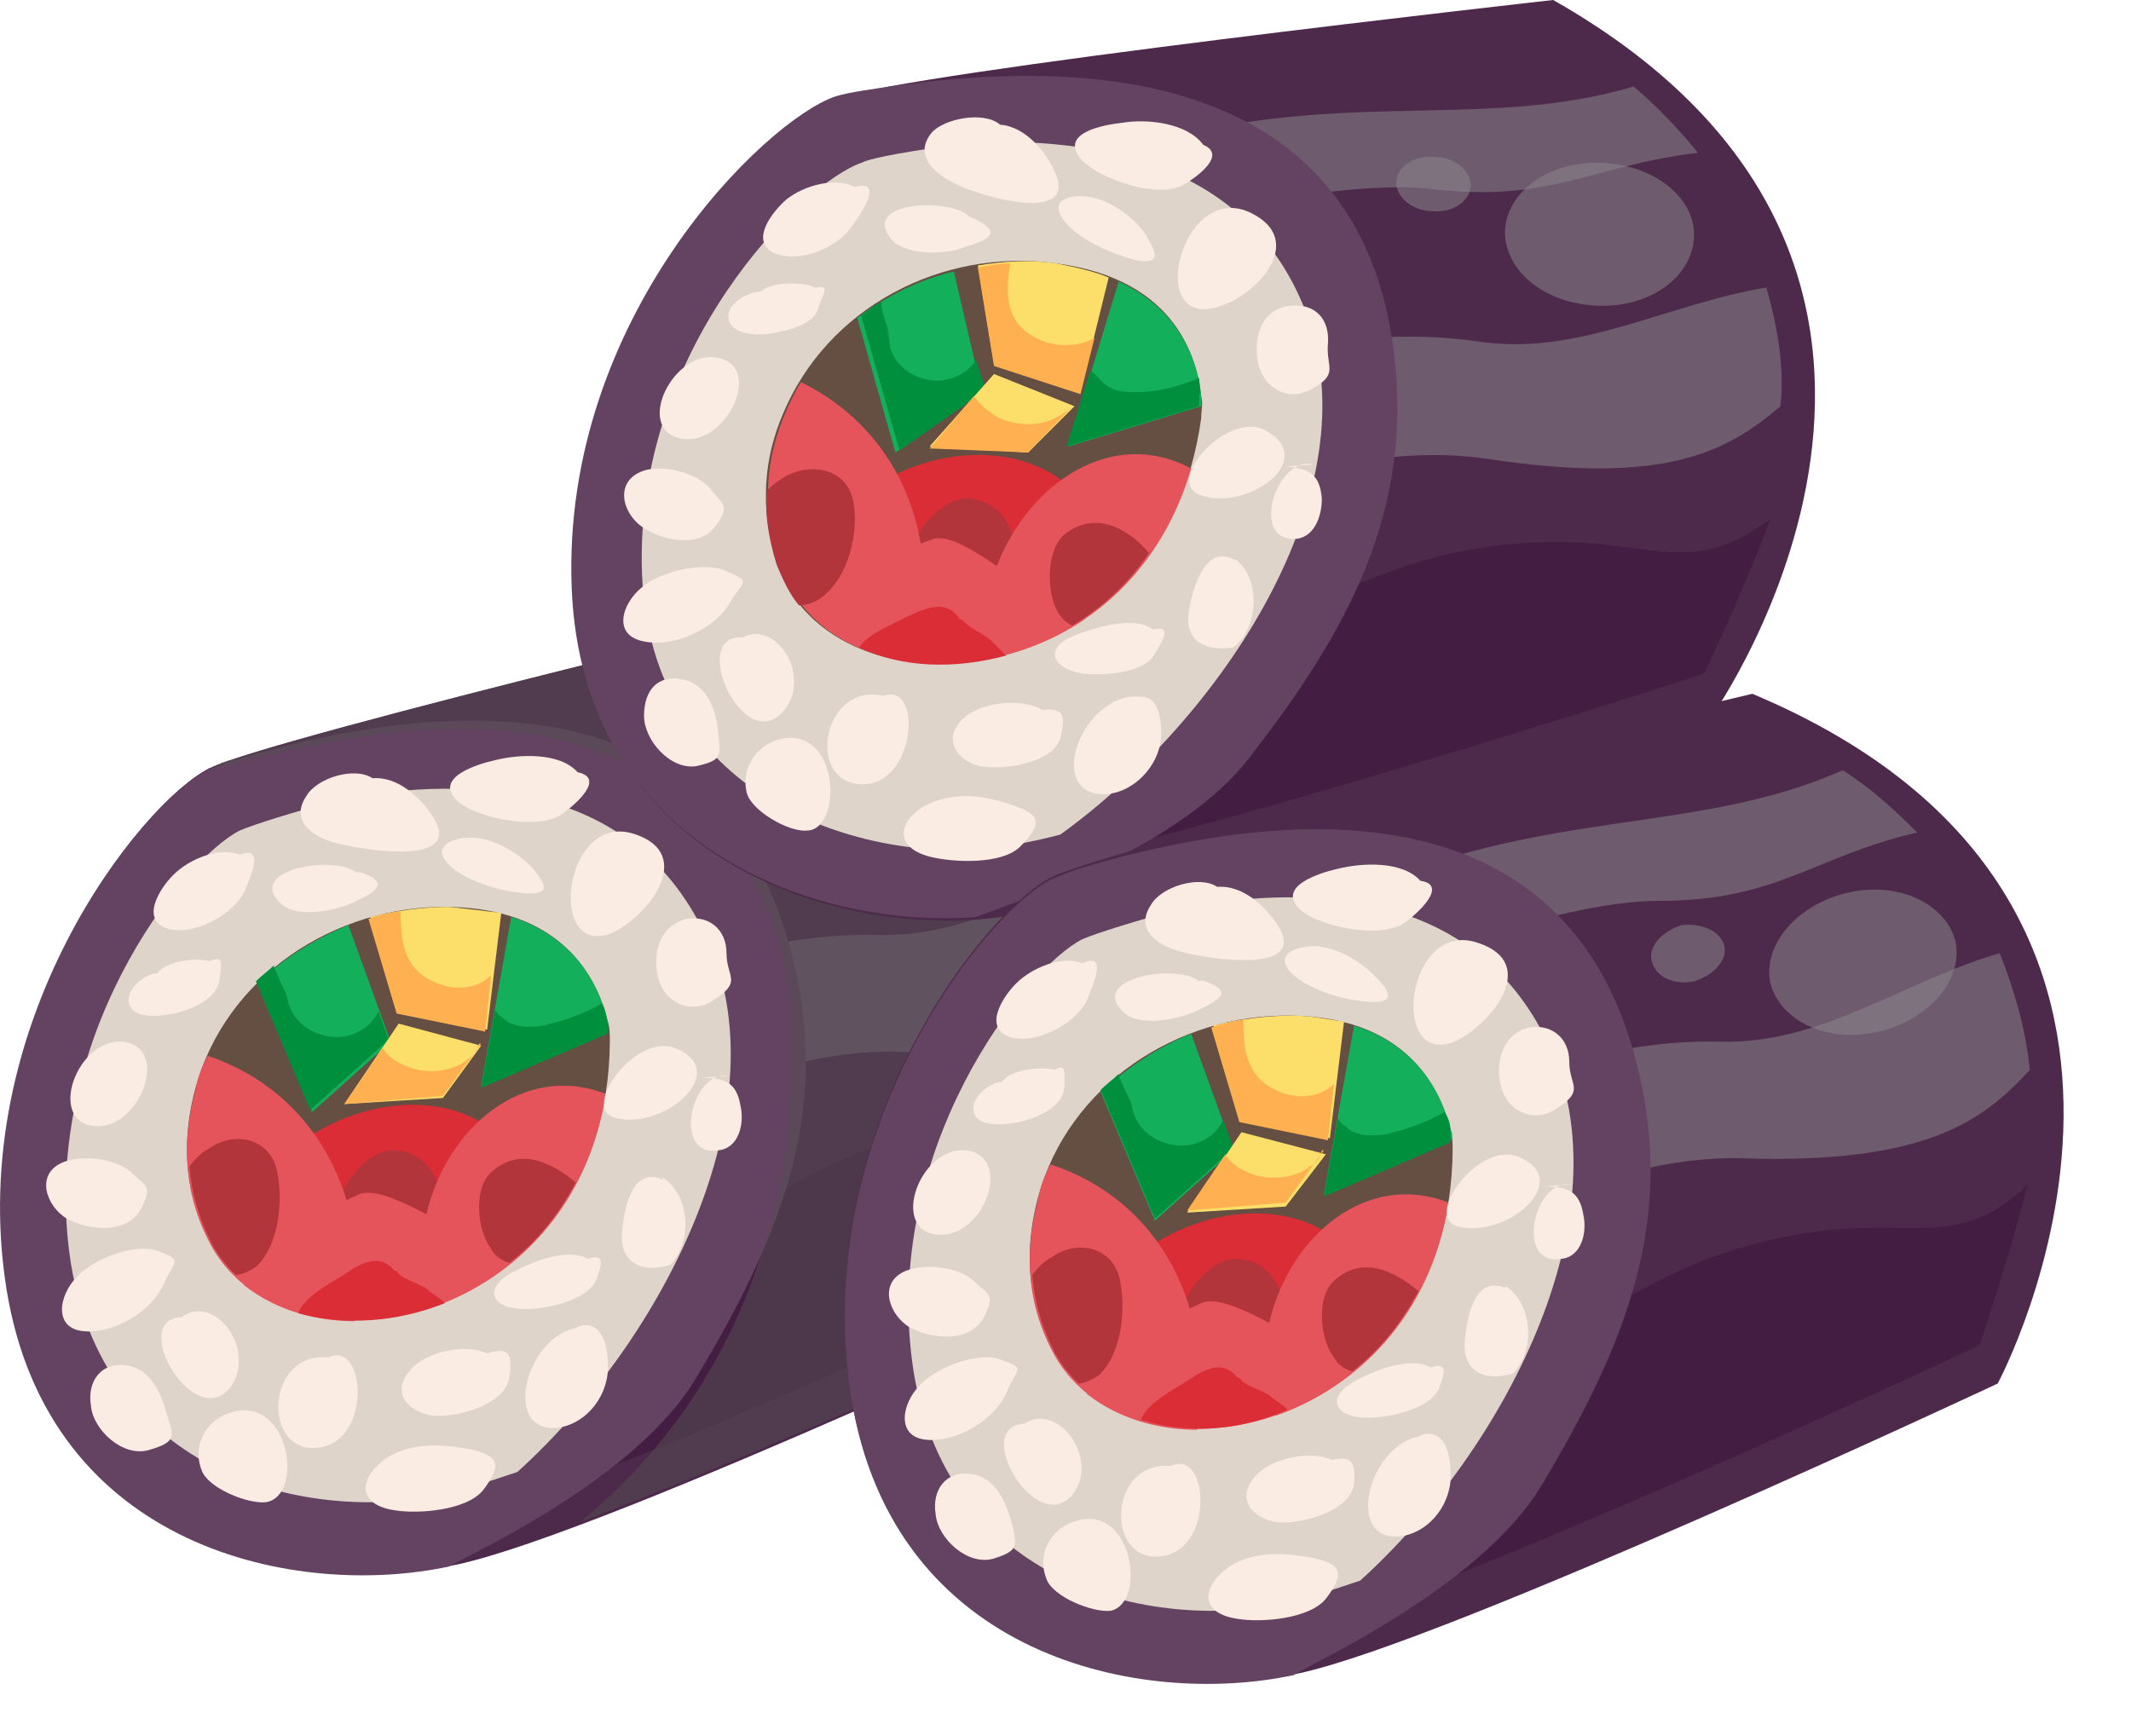 <svg width="27" height="22" viewBox="0 0 27 22" fill="none" xmlns="http://www.w3.org/2000/svg">
<path d="M11.524 7.416C11.524 7.416 3.496 9.327 2.655 9.735C1.814 10.143 -0.428 12.946 0.107 16.31C0.642 19.674 3.879 20.235 5.79 19.827C7.701 19.419 14.633 16.157 14.633 16.157C14.633 16.157 17.895 10.092 11.524 7.416Z" fill="#4D294B"/>
<path opacity="0.55" d="M14.659 10.729C13.435 11.086 12.416 11.876 11.142 11.85C9.256 11.799 7.727 12.691 6.07 13.15V14.73C7.88 14.45 9.562 13.277 11.396 13.328C13.741 13.405 14.455 12.844 15.041 12.207C14.99 11.723 14.862 11.213 14.659 10.729Z" fill="#8B868A"/>
<path opacity="0.5" d="M11.091 14.526C9.893 14.934 7.574 16.565 6.325 16.973C6.3 17.176 6.274 17.406 6.249 17.61V19.139C8.746 18.323 14.404 15.673 14.404 15.673C14.404 15.673 14.76 14.628 15.015 13.634C13.919 14.679 13.359 13.761 11.091 14.526Z" fill="#3C153A"/>
<path opacity="0.55" d="M12.671 8.384C10.785 9.225 8.797 8.843 6.402 9.99C6.3 10.041 6.198 10.041 6.096 10.092V11.188C7.294 10.729 9.205 10.041 10.326 10.041C11.855 10.041 12.289 9.48 13.614 9.174C13.308 8.868 13.002 8.614 12.671 8.384Z" fill="#8B868A"/>
<path d="M8.823 17.457C9.893 15.673 10.53 14.093 10.046 12.156C9.052 8.028 4.516 9.174 2.961 9.633C2.808 9.684 2.706 9.735 2.63 9.76C1.789 10.168 -0.454 12.972 0.082 16.335C0.617 19.648 3.777 20.26 5.688 19.852C5.892 19.725 8.058 18.756 8.823 17.457Z" fill="#634361"/>
<path d="M8.874 11.723C7.931 9.913 5.968 9.837 4.363 10.117C3.7 10.296 3.216 10.448 3.038 10.525C2.324 10.882 0.464 13.201 0.897 16.004C1.356 18.807 4.057 19.292 5.637 18.935C5.866 18.884 6.172 18.782 6.555 18.654C8.415 16.973 10.02 13.889 8.874 11.723Z" fill="#DED4CA"/>
<path d="M7.701 12.946C7.599 12.538 7.243 11.519 5.688 11.493C4.235 11.468 2.859 12.385 2.477 13.787C2.324 14.348 2.299 15.01 2.63 15.673C3.598 17.661 7.701 16.794 7.727 13.201C7.727 13.124 7.727 13.022 7.701 12.946Z" fill="#654F42"/>
<path d="M6.682 14.883C6.223 13.863 4.949 13.787 4.006 14.348C3.573 14.552 3.369 14.883 3.216 15.24C4.21 15.724 5.51 15.749 6.682 14.883Z" fill="#DA2D36"/>
<path d="M5.637 15.418C5.612 15.01 5.433 14.577 4.975 14.577C4.669 14.577 4.337 14.985 4.286 15.265C4.261 15.367 4.286 15.469 4.312 15.571C4.72 15.596 5.178 15.571 5.637 15.418Z" fill="#B1353B"/>
<path d="M2.63 13.379C2.553 13.532 2.502 13.659 2.477 13.812C2.324 14.373 2.299 15.036 2.63 15.698C2.961 16.386 3.7 16.743 4.49 16.743C4.72 15.214 4.006 13.838 2.63 13.379Z" fill="#E6545B"/>
<path d="M6.121 15.775C5.79 15.647 4.873 14.985 4.541 15.138C4.057 15.367 3.955 15.393 3.598 15.775C3.446 15.953 3.267 16.131 3.089 16.284C3.955 16.973 5.484 16.871 6.529 15.953C6.402 15.902 6.249 15.826 6.121 15.775Z" fill="#E6545B"/>
<path d="M7.676 13.863C6.631 13.456 5.663 14.297 5.408 15.367C5.255 15.826 5.331 16.183 5.484 16.565C6.504 16.208 7.447 15.316 7.676 13.863Z" fill="#E6545B"/>
<path d="M5.484 10.347C5.331 10.117 5.051 9.837 4.72 9.862C4.49 9.709 4.006 9.862 3.879 10.092C3.675 10.398 3.955 10.601 4.236 10.678C4.618 10.78 5.892 10.984 5.484 10.347Z" fill="#FAECE2"/>
<path d="M7.319 9.786C7.09 9.531 6.58 9.557 6.274 9.633C6.045 9.684 5.459 9.862 5.815 10.168C6.07 10.372 6.809 10.525 7.115 10.321C7.294 10.194 7.676 9.862 7.319 9.786Z" fill="#FAECE2"/>
<path d="M6.733 10.984C6.58 10.831 6.351 10.678 6.096 10.627C5.866 10.576 5.408 10.678 5.688 10.958C5.892 11.162 6.325 11.29 6.605 11.315C7.064 11.366 6.86 11.137 6.733 10.984Z" fill="#FAECE2"/>
<path d="M8.058 10.576C7.141 10.245 6.911 12.156 7.752 11.825C8.237 11.595 8.797 10.831 8.058 10.576Z" fill="#FAECE2"/>
<path d="M9.205 12.079C9.205 11.774 8.976 11.595 8.695 11.646C8.364 11.723 8.262 12.079 8.338 12.385C8.415 12.717 8.772 12.87 9.052 12.666C9.409 12.436 9.205 12.385 9.205 12.079Z" fill="#FAECE2"/>
<path d="M4.592 11.06C4.567 11.06 4.541 11.035 4.516 11.06C4.261 10.831 3.114 11.009 3.547 11.442C3.751 11.646 4.236 11.544 4.465 11.442C4.796 11.29 4.924 11.188 4.592 11.06Z" fill="#FAECE2"/>
<path d="M3.038 10.831C2.783 10.729 2.401 10.882 2.197 11.086C2.018 11.264 1.763 11.672 2.146 11.774C2.477 11.85 2.936 11.595 3.089 11.315C3.165 11.137 3.369 10.703 3.038 10.831Z" fill="#FAECE2"/>
<path d="M2.655 12.181C2.477 12.13 2.095 12.181 1.993 12.334C1.84 12.334 1.585 12.538 1.636 12.717C1.687 12.946 2.146 12.87 2.299 12.819C2.477 12.768 2.757 12.64 2.783 12.411C2.808 12.181 2.834 12.105 2.655 12.181Z" fill="#FAECE2"/>
<path d="M1.56 13.201C0.973 13.15 0.591 14.22 1.203 14.271C1.763 14.322 2.171 13.277 1.56 13.201Z" fill="#FAECE2"/>
<path d="M8.542 13.277C8.033 13.099 7.345 14.067 7.803 14.169C8.44 14.322 9.281 13.558 8.542 13.277Z" fill="#FAECE2"/>
<path d="M9.23 13.634C8.746 13.558 8.517 14.679 9.103 14.577C9.358 14.552 9.434 14.246 9.383 14.016C9.332 13.71 9.179 13.659 8.874 13.659L9.23 13.634Z" fill="#FAECE2"/>
<path d="M8.364 14.934C7.982 14.806 7.905 15.367 7.88 15.622C7.854 16.03 8.16 16.131 8.491 16.03C8.772 15.749 8.746 15.163 8.415 14.934C8.364 14.883 8.44 14.985 8.364 14.934Z" fill="#FAECE2"/>
<path d="M7.446 15.953C7.192 15.8 6.707 16.004 6.478 16.131C6.121 16.335 6.223 16.59 6.656 16.59C6.911 16.59 7.421 16.488 7.548 16.233C7.625 16.03 7.676 15.877 7.446 15.953Z" fill="#FAECE2"/>
<path d="M7.472 16.82C6.707 16.743 6.3 18.17 7.064 18.094C7.446 18.043 7.727 17.661 7.701 17.278C7.701 16.922 7.523 16.59 7.115 16.947L7.472 16.82Z" fill="#FAECE2"/>
<path d="M6.172 17.151C5.892 17.023 5.408 17.125 5.204 17.355C4.949 17.635 5.153 17.89 5.484 17.941C5.765 17.966 6.402 17.814 6.453 17.457C6.504 17.125 6.427 17.074 6.172 17.151Z" fill="#FAECE2"/>
<path d="M4.159 17.202C3.369 17.125 3.318 18.4 4.006 18.349C4.72 18.298 4.643 16.973 4.159 17.202Z" fill="#FAECE2"/>
<path d="M5.994 18.374C5.612 18.298 5.229 18.272 4.898 18.476C4.567 18.705 4.49 19.062 5 19.139C5.306 19.19 5.917 19.139 6.121 18.884C6.376 18.552 6.3 18.451 5.994 18.374Z" fill="#FAECE2"/>
<path d="M2.961 17.89C2.63 17.966 2.426 18.298 2.554 18.629C2.63 18.858 3.14 19.062 3.369 19.037C3.853 18.96 3.675 17.712 2.961 17.89Z" fill="#FAECE2"/>
<path d="M2.299 16.692C1.611 16.718 2.477 18.196 2.936 17.559C3.242 17.074 2.706 16.386 2.299 16.692Z" fill="#FAECE2"/>
<path d="M1.993 15.851C1.712 15.749 1.177 15.953 0.973 16.183C0.744 16.412 0.668 16.845 1.075 16.871C1.458 16.896 1.916 16.616 2.069 16.284C2.197 15.979 2.35 15.979 1.993 15.851Z" fill="#FAECE2"/>
<path d="M1.662 14.857C1.458 14.679 1.05 14.628 0.795 14.73C0.438 14.883 0.591 15.29 0.846 15.443C1.126 15.596 1.611 15.647 1.789 15.316C1.942 15.01 1.84 15.036 1.662 14.857Z" fill="#FAECE2"/>
<path d="M2.12 17.941C2.044 17.661 1.916 17.355 1.611 17.304C1.279 17.253 1.101 17.508 1.152 17.814C1.177 18.119 1.56 18.476 1.891 18.374C2.248 18.272 2.197 18.196 2.12 17.941Z" fill="#FAECE2"/>
<path d="M7.294 14.985C6.988 14.73 6.58 14.526 6.223 14.857C5.994 15.061 6.045 15.596 6.223 15.826C6.274 15.928 6.376 15.979 6.453 16.004C6.784 15.749 7.064 15.418 7.294 14.985Z" fill="#B1353B"/>
<path d="M5.637 16.514C5.561 16.437 5.459 16.386 5.408 16.335C5.306 16.259 5.076 16.208 5.025 16.106H5C4.796 15.851 4.541 16.03 4.312 16.183C4.184 16.259 3.853 16.437 3.777 16.641C4.337 16.794 5 16.769 5.637 16.514Z" fill="#DA2D36"/>
<path d="M3.496 14.781C3.369 14.399 2.936 14.348 2.655 14.552C2.554 14.602 2.477 14.679 2.401 14.781C2.426 15.087 2.503 15.393 2.655 15.698C2.732 15.877 2.859 16.03 2.987 16.157C3.063 16.157 3.165 16.106 3.242 16.055C3.547 15.775 3.598 15.163 3.496 14.781Z" fill="#B1353B"/>
<path d="M3.267 12.462L3.955 14.093L4.949 13.201L4.414 11.723C3.981 11.901 3.573 12.156 3.267 12.462Z" fill="#13AF5B"/>
<path d="M4.796 12.819C4.72 12.972 4.592 13.073 4.414 13.124C4.108 13.201 3.726 13.022 3.649 12.691C3.649 12.666 3.598 12.538 3.649 12.64C3.624 12.615 3.624 12.564 3.598 12.538C3.547 12.436 3.522 12.36 3.471 12.258V12.232C3.394 12.309 3.318 12.36 3.242 12.436L3.93 14.067L4.924 13.175L4.796 12.819Z" fill="#00903D"/>
<path d="M7.701 12.946C7.625 12.615 7.37 11.901 6.478 11.621L6.096 13.761L7.701 13.073C7.701 13.022 7.701 12.997 7.701 12.946Z" fill="#13AF5B"/>
<path d="M7.625 12.717C7.396 12.844 7.141 12.946 6.86 12.997C6.988 12.972 6.937 12.997 6.886 12.997C6.733 13.022 6.555 13.022 6.427 12.946C6.376 12.895 6.3 12.87 6.274 12.793L6.096 13.787L7.701 13.099C7.701 13.048 7.701 13.022 7.701 12.972C7.676 12.87 7.676 12.793 7.625 12.717Z" fill="#00903D"/>
<path d="M5.051 12.972L4.363 13.991L5.612 13.914L6.096 13.252L5.051 12.972Z" fill="#FBDF6A"/>
<path d="M5.688 11.493C5.357 11.493 5 11.544 4.694 11.621L5.051 12.819L6.172 13.048L6.351 11.57C6.147 11.544 5.943 11.519 5.688 11.493Z" fill="#FBDF6A"/>
<path d="M5.917 13.43C5.739 13.583 5.408 13.609 5.204 13.532C5.051 13.481 4.923 13.405 4.847 13.277L4.363 13.991L5.612 13.889L6.096 13.226H6.07C6.045 13.303 5.994 13.379 5.917 13.43Z" fill="#FFB152"/>
<path d="M5.484 12.436C5.102 12.258 5.076 11.901 5.076 11.544C4.949 11.57 4.796 11.595 4.669 11.646L5.025 12.844L6.147 13.073L6.223 12.36C6.045 12.538 5.739 12.564 5.484 12.436Z" fill="#FFB152"/>
<path opacity="0.55" d="M13.665 10.194C13.716 10.703 13.206 11.137 12.543 11.188C11.881 11.239 11.32 10.882 11.269 10.398C11.218 9.888 11.728 9.455 12.39 9.404C13.053 9.327 13.614 9.684 13.665 10.194Z" fill="#8B868A"/>
<path opacity="0.55" d="M10.759 9.888C10.785 10.092 10.581 10.27 10.326 10.27C10.071 10.296 9.842 10.143 9.816 9.964C9.791 9.76 9.995 9.582 10.25 9.582C10.505 9.557 10.734 9.684 10.759 9.888Z" fill="#8B868A"/>
<path opacity="0.55" d="M11.524 7.416C11.524 7.416 4.72 9.047 2.987 9.608C2.936 9.633 2.885 9.633 2.834 9.659C2.808 9.659 2.808 9.659 2.783 9.684C2.757 9.684 2.757 9.684 2.732 9.709C2.706 9.735 2.681 9.735 2.655 9.735C2.63 9.735 2.63 9.76 2.604 9.76C4.185 9.378 5.816 8.97 7.37 9.455C8.976 9.964 9.969 11.29 10.02 12.972C10.122 15.622 9.128 17.839 7.345 19.292C10.097 18.247 14.608 16.157 14.608 16.157C14.608 16.157 17.895 10.092 11.524 7.416Z" fill="#544D53"/>
<path d="M19.679 0C19.679 0 11.473 0.917 10.607 1.249C9.715 1.555 7.141 4.052 7.268 7.467C7.396 10.882 10.53 11.825 12.467 11.646C14.404 11.468 21.692 9.072 21.692 9.072C21.692 9.072 25.693 3.415 19.679 0Z" fill="#4D294B"/>
<path opacity="0.55" d="M22.38 3.644C21.132 3.848 20.01 4.511 18.762 4.332C16.901 4.052 15.27 4.74 13.563 4.995L13.359 6.575C15.194 6.498 17.003 5.556 18.812 5.81C21.132 6.167 21.896 5.708 22.559 5.148C22.61 4.689 22.533 4.179 22.38 3.644Z" fill="#8B868A"/>
<path opacity="0.5" d="M18.405 7.008C17.156 7.263 14.659 8.614 13.384 8.868C13.333 9.072 13.282 9.276 13.231 9.48L13.053 10.984C15.627 10.474 21.59 8.537 21.59 8.537C21.59 8.537 22.074 7.543 22.431 6.575C21.182 7.518 20.749 6.524 18.405 7.008Z" fill="#3C153A"/>
<path opacity="0.55" d="M20.698 1.096C18.736 1.682 16.799 1.07 14.276 1.911C14.174 1.937 14.047 1.937 13.945 1.962L13.818 3.033C15.066 2.727 17.029 2.268 18.15 2.396C19.653 2.574 20.189 2.09 21.514 1.937C21.284 1.656 21.029 1.376 20.698 1.096Z" fill="#8B868A"/>
<path d="M15.805 9.633C17.079 8.002 17.895 6.498 17.666 4.511C17.181 0.28 12.543 0.892 10.938 1.147C10.785 1.172 10.658 1.198 10.581 1.223C9.689 1.529 7.115 4.027 7.243 7.441C7.37 10.805 10.428 11.774 12.365 11.621C12.594 11.519 14.862 10.831 15.805 9.633Z" fill="#634361"/>
<path d="M16.544 3.95C15.805 2.039 13.868 1.733 12.263 1.809C11.575 1.911 11.065 1.988 10.912 2.064C10.173 2.319 8.033 4.409 8.134 7.263C8.236 10.092 10.861 10.907 12.492 10.754C12.722 10.729 13.053 10.678 13.435 10.576C15.448 9.123 17.411 6.244 16.544 3.95Z" fill="#DED4CA"/>
<path d="M15.219 5.02C15.168 4.587 14.939 3.542 13.384 3.338C11.932 3.135 10.479 3.899 9.918 5.25C9.689 5.785 9.613 6.422 9.842 7.136C10.556 9.225 14.735 8.843 15.219 5.301C15.219 5.199 15.245 5.122 15.219 5.02Z" fill="#654F42"/>
<path d="M13.97 6.83C13.639 5.759 12.39 5.53 11.397 5.989C10.963 6.142 10.709 6.448 10.505 6.779C11.422 7.365 12.722 7.543 13.97 6.83Z" fill="#DA2D36"/>
<path d="M12.875 7.238C12.9 6.83 12.773 6.397 12.314 6.32C12.008 6.269 11.651 6.651 11.549 6.932C11.524 7.034 11.524 7.136 11.549 7.238C11.957 7.314 12.39 7.314 12.875 7.238Z" fill="#B1353B"/>
<path d="M10.148 4.842C10.071 4.969 9.995 5.122 9.944 5.25C9.715 5.785 9.638 6.422 9.867 7.136C10.122 7.875 10.785 8.308 11.575 8.384C11.983 6.906 11.447 5.479 10.148 4.842Z" fill="#E6545B"/>
<path d="M13.308 7.645C12.977 7.467 12.161 6.728 11.83 6.83C11.32 7.008 11.218 7.008 10.836 7.339C10.658 7.492 10.454 7.645 10.275 7.773C11.04 8.563 12.569 8.639 13.741 7.849C13.563 7.798 13.435 7.722 13.308 7.645Z" fill="#E6545B"/>
<path d="M15.092 5.938C14.098 5.403 13.053 6.116 12.645 7.136C12.441 7.569 12.467 7.951 12.569 8.333C13.639 8.129 14.684 7.339 15.092 5.938Z" fill="#E6545B"/>
<path d="M13.359 2.166C13.257 1.937 13.002 1.605 12.671 1.58C12.467 1.402 11.957 1.504 11.804 1.682C11.575 1.962 11.83 2.192 12.085 2.319C12.416 2.497 13.69 2.854 13.359 2.166Z" fill="#FAECE2"/>
<path d="M15.245 1.835C15.041 1.555 14.531 1.504 14.225 1.555C13.996 1.58 13.384 1.682 13.716 2.039C13.945 2.268 14.659 2.523 14.99 2.345C15.168 2.243 15.55 1.962 15.245 1.835Z" fill="#FAECE2"/>
<path d="M14.506 2.956C14.378 2.778 14.149 2.599 13.919 2.523C13.69 2.446 13.231 2.472 13.486 2.803C13.665 3.033 14.072 3.211 14.353 3.287C14.786 3.389 14.608 3.135 14.506 2.956Z" fill="#FAECE2"/>
<path d="M15.856 2.701C14.99 2.268 14.506 4.128 15.398 3.899C15.907 3.772 16.57 3.058 15.856 2.701Z" fill="#FAECE2"/>
<path d="M16.825 4.358C16.85 4.052 16.672 3.848 16.366 3.874C16.009 3.899 15.882 4.23 15.933 4.562C15.984 4.893 16.29 5.097 16.595 4.944C16.978 4.74 16.799 4.664 16.825 4.358Z" fill="#FAECE2"/>
<path d="M12.365 2.778C12.339 2.778 12.314 2.752 12.289 2.752C12.059 2.497 10.887 2.548 11.295 3.033C11.473 3.236 11.957 3.236 12.212 3.135C12.543 3.033 12.696 2.956 12.365 2.778Z" fill="#FAECE2"/>
<path d="M10.836 2.37C10.581 2.243 10.199 2.345 9.969 2.523C9.791 2.676 9.485 3.058 9.816 3.211C10.148 3.338 10.607 3.135 10.785 2.88C10.938 2.676 11.193 2.268 10.836 2.37Z" fill="#FAECE2"/>
<path d="M10.326 3.644C10.173 3.568 9.766 3.568 9.638 3.695C9.485 3.695 9.205 3.848 9.23 4.027C9.256 4.281 9.715 4.256 9.867 4.205C10.046 4.179 10.352 4.077 10.377 3.874C10.454 3.67 10.505 3.619 10.326 3.644Z" fill="#FAECE2"/>
<path d="M9.103 4.536C8.542 4.409 8.033 5.428 8.619 5.556C9.18 5.683 9.689 4.664 9.103 4.536Z" fill="#FAECE2"/>
<path d="M16.035 5.454C15.55 5.199 14.761 6.091 15.194 6.269C15.78 6.498 16.723 5.836 16.035 5.454Z" fill="#FAECE2"/>
<path d="M16.646 5.887C16.188 5.759 15.831 6.83 16.391 6.83C16.646 6.83 16.748 6.549 16.748 6.32C16.723 6.014 16.595 5.938 16.29 5.912L16.646 5.887Z" fill="#FAECE2"/>
<path d="M15.627 7.085C15.27 6.906 15.117 7.441 15.066 7.722C14.99 8.129 15.27 8.257 15.627 8.206C15.933 7.977 15.984 7.365 15.678 7.11C15.652 7.034 15.703 7.136 15.627 7.085Z" fill="#FAECE2"/>
<path d="M14.607 7.977C14.378 7.798 13.868 7.951 13.614 8.053C13.231 8.206 13.308 8.461 13.716 8.537C13.97 8.563 14.506 8.537 14.633 8.282C14.761 8.079 14.837 7.926 14.607 7.977Z" fill="#FAECE2"/>
<path d="M14.531 8.843C13.767 8.665 13.206 10.041 13.97 10.066C14.353 10.066 14.684 9.709 14.71 9.353C14.735 8.996 14.607 8.639 14.174 8.945L14.531 8.843Z" fill="#FAECE2"/>
<path d="M13.206 8.996C12.951 8.843 12.441 8.894 12.212 9.098C11.932 9.353 12.11 9.633 12.416 9.71C12.696 9.76 13.333 9.684 13.435 9.353C13.512 9.047 13.461 8.97 13.206 8.996Z" fill="#FAECE2"/>
<path d="M11.193 8.818C10.428 8.639 10.199 9.913 10.912 9.939C11.6 9.964 11.702 8.639 11.193 8.818Z" fill="#FAECE2"/>
<path d="M12.875 10.219C12.518 10.092 12.136 10.015 11.753 10.194C11.397 10.372 11.295 10.729 11.779 10.856C12.085 10.933 12.696 10.958 12.926 10.729C13.231 10.423 13.155 10.321 12.875 10.219Z" fill="#FAECE2"/>
<path d="M9.944 9.353C9.613 9.404 9.383 9.709 9.46 10.041C9.511 10.27 9.995 10.55 10.224 10.525C10.658 10.525 10.658 9.276 9.944 9.353Z" fill="#FAECE2"/>
<path d="M9.409 8.078C8.721 8.028 9.409 9.582 9.919 9.021C10.301 8.588 9.842 7.849 9.409 8.078Z" fill="#FAECE2"/>
<path d="M9.205 7.238C8.925 7.11 8.364 7.238 8.135 7.441C7.88 7.645 7.752 8.053 8.16 8.129C8.542 8.206 9.027 7.977 9.23 7.671C9.383 7.365 9.562 7.39 9.205 7.238Z" fill="#FAECE2"/>
<path d="M9.001 6.193C8.823 5.989 8.415 5.887 8.16 5.963C7.778 6.091 7.88 6.498 8.135 6.677C8.389 6.855 8.874 6.957 9.078 6.651C9.256 6.397 9.154 6.397 9.001 6.193Z" fill="#FAECE2"/>
<path d="M9.103 9.302C9.077 9.021 8.976 8.69 8.67 8.614C8.338 8.537 8.16 8.741 8.16 9.072C8.16 9.378 8.491 9.76 8.823 9.709C9.154 9.633 9.128 9.582 9.103 9.302Z" fill="#FAECE2"/>
<path d="M14.557 7.008C14.302 6.702 13.894 6.473 13.512 6.753C13.257 6.932 13.257 7.467 13.384 7.722C13.435 7.824 13.512 7.9 13.588 7.926C13.97 7.696 14.302 7.39 14.557 7.008Z" fill="#B1353B"/>
<path d="M12.747 8.308C12.671 8.231 12.594 8.155 12.543 8.104C12.441 8.028 12.238 7.926 12.187 7.849H12.161C11.983 7.569 11.702 7.722 11.473 7.824C11.346 7.9 10.989 8.028 10.887 8.206C11.422 8.461 12.085 8.486 12.747 8.308Z" fill="#DA2D36"/>
<path d="M10.81 6.346C10.734 5.963 10.326 5.861 9.995 6.014C9.893 6.065 9.791 6.142 9.714 6.218C9.689 6.524 9.74 6.83 9.842 7.161C9.918 7.339 9.995 7.518 10.122 7.671C10.199 7.671 10.301 7.645 10.377 7.594C10.759 7.339 10.887 6.728 10.81 6.346Z" fill="#B1353B"/>
<path d="M10.861 4.027L11.345 5.734L12.441 4.969L12.085 3.44C11.651 3.542 11.244 3.746 10.861 4.027Z" fill="#13AF5B"/>
<path d="M12.365 4.562C12.289 4.689 12.136 4.791 11.957 4.817C11.651 4.867 11.269 4.638 11.269 4.307C11.269 4.281 11.218 4.128 11.269 4.256C11.269 4.23 11.244 4.179 11.244 4.154C11.218 4.052 11.167 3.95 11.167 3.848V3.823C11.065 3.874 10.989 3.95 10.912 4.001L11.397 5.708L12.492 4.944L12.365 4.562Z" fill="#00903D"/>
<path d="M15.219 5.02C15.194 4.689 15.015 3.95 14.174 3.568L13.537 5.657L15.219 5.148C15.219 5.097 15.219 5.071 15.219 5.02Z" fill="#13AF5B"/>
<path d="M15.194 4.791C14.939 4.893 14.684 4.969 14.404 4.969C14.557 4.969 14.48 4.969 14.429 4.969C14.251 4.969 14.098 4.969 13.97 4.842C13.919 4.791 13.868 4.74 13.818 4.689L13.512 5.657L15.194 5.148C15.194 5.097 15.194 5.071 15.194 5.02C15.219 4.969 15.194 4.867 15.194 4.791Z" fill="#00903D"/>
<path d="M12.594 4.74L11.779 5.657L13.027 5.734L13.614 5.148L12.594 4.74Z" fill="#FBDF6A"/>
<path d="M13.384 3.338C13.053 3.287 12.696 3.313 12.39 3.364L12.594 4.613L13.69 4.969L14.047 3.517C13.868 3.44 13.639 3.389 13.384 3.338Z" fill="#FBDF6A"/>
<path d="M13.41 5.275C13.206 5.403 12.9 5.403 12.671 5.301C12.518 5.224 12.416 5.122 12.339 5.02L11.779 5.683L13.027 5.734L13.588 5.148C13.537 5.199 13.461 5.25 13.41 5.275Z" fill="#FFB152"/>
<path d="M13.079 4.256C12.722 4.052 12.747 3.67 12.798 3.338C12.671 3.338 12.518 3.364 12.39 3.389L12.594 4.638L13.69 4.995L13.868 4.281C13.639 4.409 13.333 4.409 13.079 4.256Z" fill="#FFB152"/>
<path opacity="0.55" d="M21.463 3.007C21.437 3.517 20.902 3.899 20.24 3.874C19.577 3.848 19.067 3.44 19.067 2.931C19.093 2.421 19.628 2.039 20.291 2.064C20.979 2.09 21.488 2.523 21.463 3.007Z" fill="#8B868A"/>
<path opacity="0.55" d="M18.634 2.345C18.634 2.548 18.405 2.701 18.15 2.676C17.895 2.676 17.691 2.497 17.691 2.319C17.691 2.115 17.921 1.962 18.175 1.988C18.43 1.988 18.634 2.166 18.634 2.345Z" fill="#8B868A"/>
<path d="M22.202 8.792C22.202 8.792 14.174 10.703 13.333 11.111C12.492 11.519 10.25 14.322 10.785 17.686C11.32 21.05 14.557 21.611 16.468 21.203C18.354 20.795 25.311 17.533 25.311 17.533C25.311 17.533 28.573 11.468 22.202 8.792Z" fill="#4D294B"/>
<path opacity="0.55" d="M25.336 12.079C24.113 12.436 23.094 13.226 21.82 13.201C19.934 13.15 18.405 14.042 16.748 14.501V16.081C18.558 15.8 20.239 14.628 22.074 14.679C24.419 14.755 25.133 14.195 25.719 13.558C25.668 13.073 25.54 12.589 25.336 12.079Z" fill="#8B868A"/>
<path opacity="0.5" d="M21.768 15.902C20.571 16.31 18.252 17.941 17.003 18.349C16.977 18.552 16.952 18.782 16.927 18.986V20.515C19.424 19.699 25.081 17.049 25.081 17.049C25.081 17.049 25.438 16.004 25.693 15.01C24.597 16.055 24.037 15.138 21.768 15.902Z" fill="#3C153A"/>
<path opacity="0.55" d="M23.349 9.76C21.463 10.601 19.475 10.219 17.079 11.366C16.978 11.417 16.876 11.417 16.774 11.468V12.564C17.971 12.105 19.883 11.417 21.004 11.417C22.533 11.417 22.966 10.856 24.291 10.55C23.986 10.245 23.705 9.99 23.349 9.76Z" fill="#8B868A"/>
<path d="M19.526 18.833C20.596 17.049 21.233 15.469 20.749 13.532C19.755 9.404 15.219 10.55 13.665 11.009C13.512 11.06 13.41 11.111 13.333 11.137C12.492 11.544 10.25 14.348 10.785 17.712C11.32 21.024 14.48 21.636 16.391 21.228C16.57 21.101 18.736 20.133 19.526 18.833Z" fill="#634361"/>
<path d="M19.552 13.099C18.609 11.29 16.646 11.213 15.041 11.493C14.378 11.672 13.894 11.825 13.716 11.901C13.002 12.258 11.142 14.577 11.575 17.38C12.034 20.183 14.735 20.668 16.315 20.311C16.544 20.26 16.85 20.158 17.233 20.031C19.093 18.349 20.698 15.265 19.552 13.099Z" fill="#DED4CA"/>
<path d="M18.379 14.322C18.277 13.914 17.921 12.895 16.366 12.87C14.913 12.844 13.537 13.761 13.155 15.163C13.002 15.724 12.977 16.386 13.308 17.049C14.276 19.037 18.379 18.17 18.405 14.577C18.405 14.501 18.405 14.399 18.379 14.322Z" fill="#654F42"/>
<path d="M17.36 16.259C16.901 15.24 15.627 15.163 14.684 15.724C14.251 15.928 14.047 16.259 13.894 16.616C14.888 17.1 16.188 17.125 17.36 16.259Z" fill="#DA2D36"/>
<path d="M16.315 16.794C16.29 16.386 16.111 15.953 15.652 15.953C15.347 15.953 15.015 16.361 14.964 16.641C14.939 16.743 14.964 16.845 14.99 16.947C15.423 16.973 15.856 16.947 16.315 16.794Z" fill="#B1353B"/>
<path d="M13.308 14.755C13.231 14.908 13.18 15.036 13.155 15.189C13.002 15.749 12.977 16.412 13.308 17.074C13.639 17.762 14.378 18.119 15.168 18.119C15.398 16.59 14.71 15.214 13.308 14.755Z" fill="#E6545B"/>
<path d="M16.799 17.151C16.468 17.023 15.55 16.361 15.219 16.514C14.735 16.743 14.633 16.769 14.276 17.151C14.123 17.329 13.945 17.508 13.767 17.661C14.633 18.349 16.162 18.247 17.207 17.329C17.079 17.253 16.927 17.202 16.799 17.151Z" fill="#E6545B"/>
<path d="M18.354 15.24C17.309 14.832 16.34 15.673 16.086 16.743C15.933 17.202 16.009 17.559 16.162 17.941C17.181 17.584 18.124 16.692 18.354 15.24Z" fill="#E6545B"/>
<path d="M16.188 11.723C16.035 11.493 15.754 11.213 15.423 11.239C15.194 11.086 14.709 11.239 14.582 11.468C14.378 11.774 14.659 11.978 14.939 12.054C15.296 12.156 16.595 12.36 16.188 11.723Z" fill="#FAECE2"/>
<path d="M17.997 11.162C17.768 10.907 17.258 10.933 16.952 11.009C16.723 11.06 16.137 11.239 16.493 11.544C16.748 11.748 17.487 11.901 17.793 11.697C17.971 11.57 18.354 11.213 17.997 11.162Z" fill="#FAECE2"/>
<path d="M17.411 12.36C17.258 12.207 17.029 12.054 16.774 12.003C16.544 11.952 16.086 12.054 16.366 12.334C16.57 12.538 17.003 12.666 17.283 12.691C17.768 12.742 17.564 12.513 17.411 12.36Z" fill="#FAECE2"/>
<path d="M18.736 11.952C17.819 11.621 17.589 13.532 18.43 13.201C18.914 12.972 19.5 12.207 18.736 11.952Z" fill="#FAECE2"/>
<path d="M19.883 13.456C19.883 13.15 19.653 12.972 19.373 13.022C19.042 13.099 18.94 13.456 19.016 13.761C19.093 14.093 19.45 14.246 19.73 14.042C20.087 13.812 19.883 13.761 19.883 13.456Z" fill="#FAECE2"/>
<path d="M15.27 12.436C15.245 12.436 15.219 12.411 15.194 12.436C14.939 12.207 13.792 12.385 14.225 12.819C14.429 13.022 14.913 12.921 15.143 12.819C15.474 12.666 15.627 12.564 15.27 12.436Z" fill="#FAECE2"/>
<path d="M13.716 12.207C13.461 12.105 13.079 12.258 12.875 12.462C12.696 12.64 12.441 13.048 12.824 13.15C13.155 13.226 13.614 12.972 13.767 12.691C13.843 12.487 14.047 12.054 13.716 12.207Z" fill="#FAECE2"/>
<path d="M13.359 13.558C13.18 13.507 12.798 13.558 12.696 13.71C12.543 13.71 12.288 13.914 12.339 14.093C12.39 14.322 12.849 14.246 13.002 14.195C13.18 14.144 13.461 14.016 13.486 13.787C13.486 13.558 13.512 13.481 13.359 13.558Z" fill="#FAECE2"/>
<path d="M12.238 14.577C11.651 14.526 11.269 15.596 11.881 15.647C12.467 15.698 12.849 14.653 12.238 14.577Z" fill="#FAECE2"/>
<path d="M19.22 14.653C18.71 14.475 18.022 15.444 18.481 15.545C19.118 15.698 19.959 14.934 19.22 14.653Z" fill="#FAECE2"/>
<path d="M19.908 15.01C19.424 14.934 19.195 16.055 19.781 15.953C20.036 15.928 20.112 15.622 20.061 15.393C20.01 15.087 19.857 15.036 19.552 15.036L19.908 15.01Z" fill="#FAECE2"/>
<path d="M19.042 16.31C18.66 16.183 18.583 16.743 18.558 16.998C18.532 17.406 18.838 17.508 19.169 17.406C19.45 17.125 19.424 16.539 19.093 16.31C19.042 16.259 19.118 16.335 19.042 16.31Z" fill="#FAECE2"/>
<path d="M18.124 17.329C17.869 17.176 17.385 17.38 17.156 17.508C16.799 17.712 16.901 17.966 17.334 17.966C17.589 17.966 18.099 17.864 18.226 17.61C18.303 17.406 18.354 17.253 18.124 17.329Z" fill="#FAECE2"/>
<path d="M18.15 18.196C17.385 18.119 16.978 19.546 17.742 19.47C18.124 19.419 18.405 19.037 18.379 18.654C18.379 18.298 18.201 17.966 17.793 18.323L18.15 18.196Z" fill="#FAECE2"/>
<path d="M16.876 18.502C16.595 18.374 16.111 18.476 15.907 18.705C15.652 18.986 15.856 19.241 16.188 19.292C16.468 19.317 17.105 19.164 17.156 18.807C17.181 18.502 17.105 18.451 16.876 18.502Z" fill="#FAECE2"/>
<path d="M14.837 18.578C14.047 18.502 13.996 19.776 14.684 19.725C15.398 19.674 15.321 18.349 14.837 18.578Z" fill="#FAECE2"/>
<path d="M16.672 19.75C16.289 19.674 15.907 19.648 15.576 19.852C15.245 20.082 15.168 20.438 15.678 20.515C15.984 20.566 16.595 20.515 16.799 20.26C17.054 19.929 16.977 19.827 16.672 19.75Z" fill="#FAECE2"/>
<path d="M13.665 19.266C13.333 19.343 13.129 19.674 13.257 20.005C13.333 20.235 13.843 20.438 14.072 20.413C14.531 20.311 14.353 19.088 13.665 19.266Z" fill="#FAECE2"/>
<path d="M12.977 18.043C12.289 18.068 13.155 19.546 13.614 18.909C13.919 18.451 13.384 17.762 12.977 18.043Z" fill="#FAECE2"/>
<path d="M12.671 17.227C12.39 17.125 11.855 17.329 11.651 17.559C11.422 17.788 11.346 18.221 11.753 18.247C12.136 18.272 12.594 17.992 12.747 17.661C12.875 17.329 13.028 17.355 12.671 17.227Z" fill="#FAECE2"/>
<path d="M12.34 16.233C12.136 16.055 11.728 16.004 11.473 16.106C11.116 16.259 11.269 16.667 11.524 16.82C11.804 16.973 12.289 17.023 12.467 16.692C12.62 16.386 12.518 16.412 12.34 16.233Z" fill="#FAECE2"/>
<path d="M12.824 19.317C12.747 19.037 12.62 18.731 12.314 18.68C11.983 18.629 11.804 18.884 11.855 19.19C11.881 19.495 12.263 19.852 12.594 19.75C12.926 19.648 12.875 19.572 12.824 19.317Z" fill="#FAECE2"/>
<path d="M17.971 16.361C17.666 16.106 17.258 15.902 16.901 16.233C16.672 16.437 16.723 16.973 16.901 17.202C16.952 17.304 17.054 17.355 17.131 17.38C17.462 17.125 17.742 16.794 17.971 16.361Z" fill="#B1353B"/>
<path d="M16.315 17.864C16.238 17.788 16.137 17.737 16.086 17.686C15.984 17.61 15.754 17.559 15.703 17.457H15.678C15.474 17.202 15.219 17.38 14.99 17.533C14.862 17.61 14.531 17.788 14.455 17.992C15.015 18.17 15.678 18.145 16.315 17.864Z" fill="#DA2D36"/>
<path d="M14.174 16.157C14.047 15.775 13.614 15.724 13.333 15.928C13.231 15.979 13.155 16.055 13.079 16.157C13.104 16.463 13.18 16.769 13.333 17.074C13.41 17.253 13.537 17.406 13.665 17.533C13.741 17.533 13.843 17.482 13.919 17.431C14.225 17.151 14.276 16.539 14.174 16.157Z" fill="#B1353B"/>
<path d="M13.945 13.838L14.633 15.469L15.627 14.577L15.092 13.099C14.659 13.277 14.276 13.532 13.945 13.838Z" fill="#13AF5B"/>
<path d="M15.499 14.195C15.423 14.348 15.296 14.45 15.117 14.501C14.811 14.577 14.429 14.399 14.353 14.067C14.353 14.042 14.302 13.914 14.353 14.016C14.327 13.991 14.327 13.94 14.302 13.914C14.251 13.812 14.225 13.736 14.174 13.634V13.609C14.098 13.685 14.021 13.736 13.945 13.812L14.633 15.443L15.627 14.552L15.499 14.195Z" fill="#00903D"/>
<path d="M18.379 14.322C18.303 13.991 18.048 13.277 17.156 12.997L16.774 15.138L18.379 14.45C18.405 14.399 18.405 14.348 18.379 14.322Z" fill="#13AF5B"/>
<path d="M18.303 14.093C18.073 14.22 17.819 14.322 17.538 14.373C17.666 14.348 17.615 14.373 17.564 14.373C17.411 14.399 17.232 14.399 17.105 14.322C17.054 14.271 16.978 14.246 16.952 14.169L16.774 15.163L18.379 14.475C18.379 14.424 18.379 14.399 18.379 14.348C18.379 14.246 18.354 14.169 18.303 14.093Z" fill="#00903D"/>
<path d="M15.729 14.348L15.041 15.367L16.29 15.29L16.799 14.628L15.729 14.348Z" fill="#FBDF6A"/>
<path d="M16.366 12.87C16.035 12.87 15.678 12.921 15.372 12.997L15.729 14.195L16.85 14.424L17.029 12.946C16.825 12.921 16.621 12.87 16.366 12.87Z" fill="#FBDF6A"/>
<path d="M16.595 14.781C16.417 14.934 16.086 14.959 15.882 14.883C15.729 14.832 15.601 14.755 15.525 14.628L15.041 15.341L16.29 15.24L16.774 14.577H16.748C16.723 14.679 16.672 14.755 16.595 14.781Z" fill="#FFB152"/>
<path d="M16.162 13.812C15.78 13.634 15.754 13.277 15.754 12.921C15.627 12.946 15.474 12.972 15.347 13.022L15.703 14.22L16.825 14.45L16.901 13.736C16.723 13.914 16.417 13.94 16.162 13.812Z" fill="#FFB152"/>
<path opacity="0.55" d="M24.776 11.927C24.878 12.411 24.445 12.921 23.807 13.073C23.17 13.226 22.559 12.946 22.431 12.462C22.329 11.978 22.762 11.468 23.4 11.315C24.037 11.162 24.648 11.442 24.776 11.927Z" fill="#8B868A"/>
<path opacity="0.55" d="M21.845 11.978C21.896 12.156 21.718 12.36 21.463 12.436C21.208 12.487 20.979 12.385 20.928 12.181C20.877 12.003 21.055 11.799 21.31 11.723C21.565 11.697 21.794 11.799 21.845 11.978Z" fill="#8B868A"/>
</svg>
